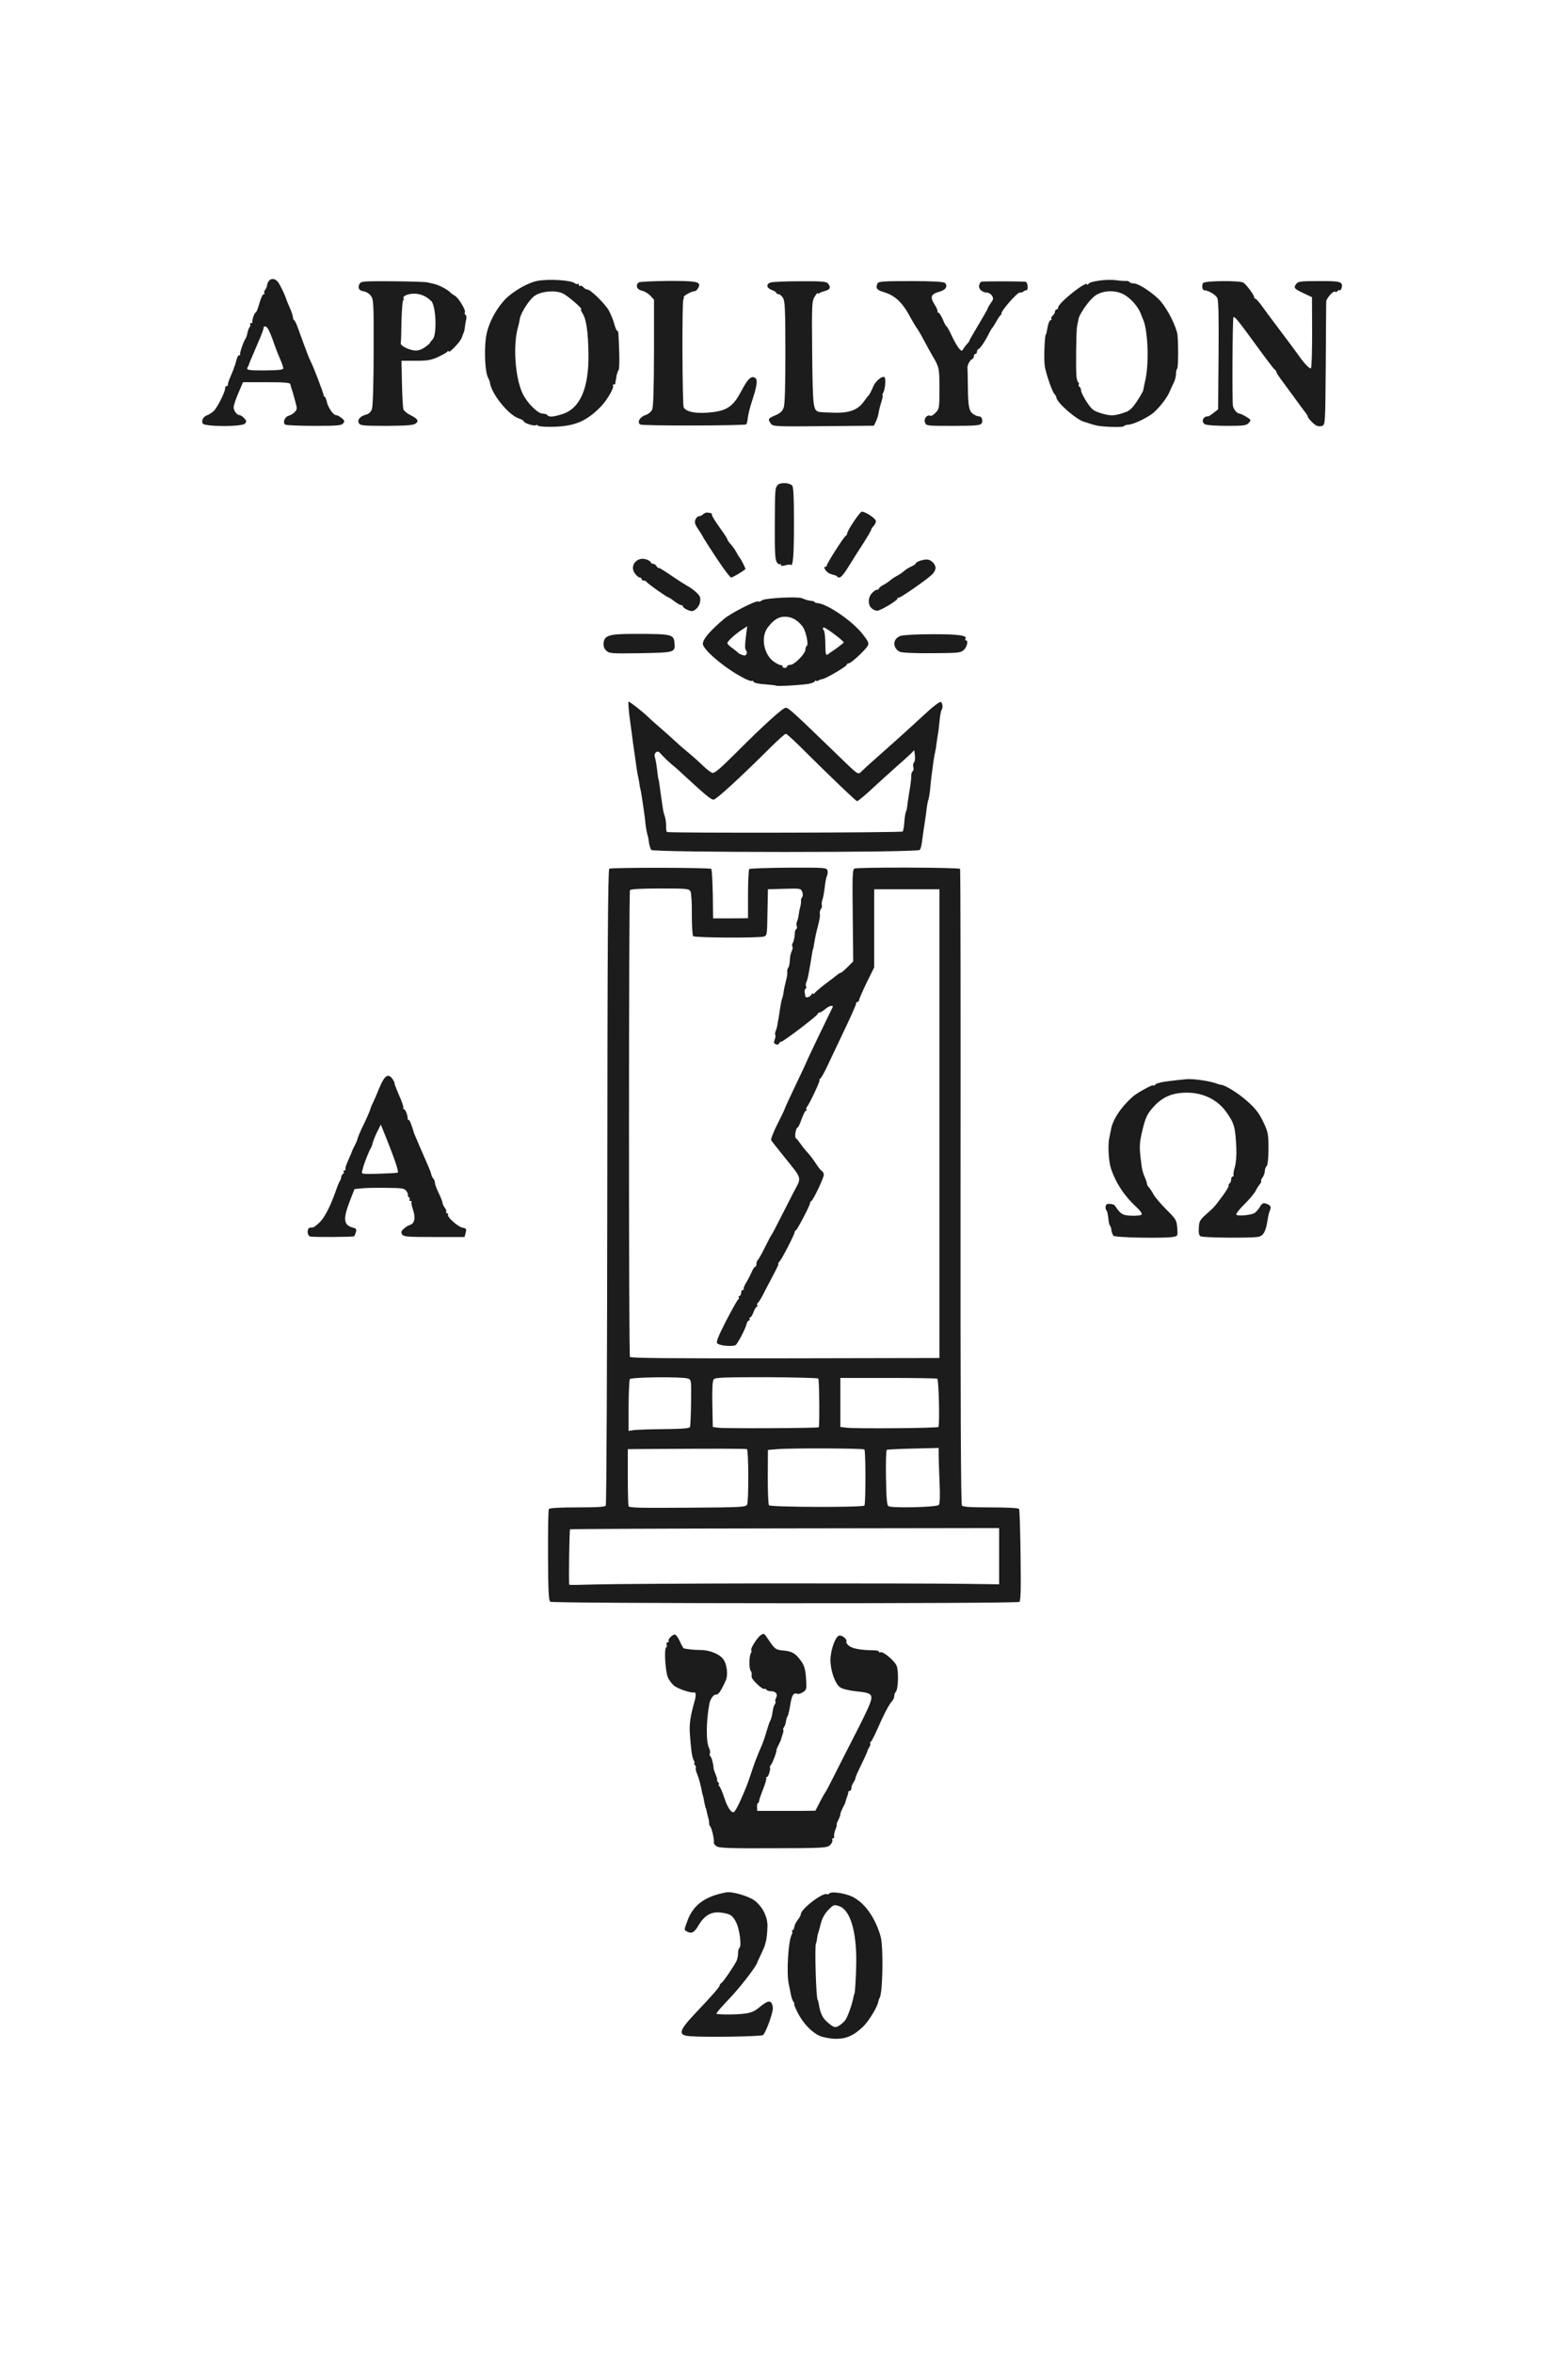 <?xml version="1.0" encoding="utf-8"?>
<!DOCTYPE svg PUBLIC "-//W3C//DTD SVG 1.0//EN" "http://www.w3.org/TR/2001/REC-SVG-20010904/DTD/svg10.dtd">
<svg version="1.0" xmlns="http://www.w3.org/2000/svg" width="1024px" height="1536px" viewBox="0 0 1024 1536" preserveAspectRatio="xMidYMid meet">
 <g fill="#1b1c1b">
  <path d="M535.3 1329 c-5.3 -2.4 -10.9 -8.3 -14.4 -15.2 -1.6 -3.2 -2.6 -5.8 -2.3 -5.8 0.4 0 0.2 -0.6 -0.4 -1.2 -0.5 -0.7 -1.3 -2.6 -1.6 -4.3 -0.3 -1.6 -1 -5.2 -1.6 -8 -1.4 -7 -0.2 -27.5 2 -31.5 0.5 -0.9 0.6 -2 0.3 -2.4 -0.3 -0.3 -0.2 -0.6 0.3 -0.6 0.5 0 1 -0.9 1.1 -2 0.1 -1.1 1.1 -3.2 2.2 -4.6 1.2 -1.5 2.1 -3.2 2.1 -3.9 0 -3.3 14.6 -14.5 17.1 -13 0.4 0.3 1 0.1 1.4 -0.4 0.9 -1.6 9.8 -0.4 14.8 1.9 8.3 3.9 15.2 13.6 18.8 26.1 1.9 6.7 1.4 36.6 -0.6 40 -0.4 0.5 -0.8 1.8 -1 2.9 -0.7 3.5 -6.4 12.8 -10.1 16.2 -6 5.7 -11.1 7.9 -18.1 7.7 -3.4 -0.1 -7.9 -1 -10 -1.9z m16.6 -10.1 c1.6 -2.1 4.6 -10.3 5.6 -15.8 0.2 -0.9 0.4 -1.6 0.5 -1.6 0.4 0 1.1 -12.5 1.2 -20.5 0.2 -20.4 -4 -34.3 -11.2 -36.7 -3.4 -1.1 -3.6 -1 -7.1 2.5 -2.3 2.4 -4 5.5 -4.8 8.7 -0.7 2.8 -1.5 5.7 -1.8 6.5 -0.3 0.8 -0.6 2.4 -0.7 3.5 -0.1 1.1 -0.4 2.5 -0.7 3 -1 1.6 0.1 37 1.1 37 0.2 0 0.4 0.9 0.6 2 1.1 7.1 2.6 10 6.5 13.2 3.6 2.9 4.2 3 6.4 1.9 1.4 -0.7 3.3 -2.4 4.4 -3.7z"/>
  <path d="M450.7 1329.2 c-8.3 -0.6 -7.5 -3.5 3.8 -15.4 11 -11.6 15.5 -16.8 15.5 -17.8 0 -0.5 0.6 -1.3 1.3 -1.7 1.2 -0.8 7.2 -9.6 9.6 -14 0.6 -1.2 1.1 -3.5 1.1 -5.2 0 -1.6 0.4 -3.2 0.9 -3.6 1.5 -0.9 0.2 -11.7 -2 -16.3 -2.4 -4.9 -3.9 -5.9 -10.2 -6.7 -6 -0.8 -10.6 1.8 -14.3 8 -2.8 4.9 -4.7 6 -7.5 4.5 -2.3 -1.3 -2.3 -0.7 0.2 -7.6 3.8 -10 11.5 -15.6 25.2 -18.1 3.8 -0.7 14.5 2.4 18.4 5.3 5.2 3.9 8.6 10.6 8.5 16.7 -0.1 4.6 -0.6 9.1 -1.2 10.7 -0.1 0.3 -0.3 1 -0.4 1.5 -0.1 0.6 -1.2 3.3 -2.5 6 -1.3 2.8 -2.5 5.2 -2.5 5.5 -0.7 2.7 -11.6 16.8 -18.6 24 -4.8 5 -8.4 9.2 -8.1 9.5 1.2 0.7 13.4 0.7 18.8 -0.1 3.8 -0.5 6.3 -1.6 9 -3.9 6.1 -5.1 8.2 -5.2 9 -0.2 0.5 2.9 -4.7 17.1 -6.5 18.2 -1.6 0.9 -37.4 1.5 -47.5 0.7z"/>
  <path d="M467.9 1205.2 c-1.1 -0.7 -1.9 -1.9 -1.7 -2.5 0.3 -1.9 -1.3 -9.1 -2.3 -10.3 -0.5 -0.7 -0.9 -1.6 -0.8 -2 0.1 -0.5 -0.1 -2.1 -0.5 -3.5 -0.4 -1.4 -0.9 -3.4 -1.1 -4.5 -0.2 -1 -0.4 -1.9 -0.5 -1.9 -0.2 0 -1 -3.4 -1.4 -6 -0.2 -1.1 -0.5 -2.2 -0.6 -2.5 -0.1 -0.3 -0.3 -0.9 -0.4 -1.5 -1 -5.1 -2.1 -9.6 -3.3 -12.4 -0.8 -1.8 -1.2 -3.6 -0.9 -3.9 0.3 -0.3 0.1 -1.1 -0.5 -1.9 -0.6 -0.7 -0.8 -1.3 -0.5 -1.3 0.4 0 0.2 -0.9 -0.4 -2 -1.1 -2.1 -1.7 -6.3 -2.5 -17.5 -0.4 -6.3 0.3 -11 3.1 -21 1.1 -3.9 0.9 -6 -0.4 -5.7 -2.1 0.4 -9.4 -2 -12.6 -4.1 -1.5 -1.1 -3.5 -3.6 -4.4 -5.6 -1.7 -3.9 -2.6 -18.8 -1.2 -19.6 0.5 -0.3 0.7 -1.2 0.3 -2 -0.3 -0.8 0.1 -1.5 0.8 -1.5 0.7 0 0.9 -0.3 0.6 -0.7 -0.9 -0.9 2.3 -4.3 4 -4.3 0.7 0 2.2 2 3.3 4.5 1.1 2.5 2.3 4.6 2.7 4.6 4.7 0.8 6.5 0.9 10.8 1 6.1 0 12.8 2.8 15.1 6.4 2.2 3.3 2.9 10.1 1.4 13.4 -3.1 6.9 -4.9 9.6 -6.4 9.3 -1.4 -0.3 -3.7 2.7 -4.3 5.8 -2.2 11.4 -2.3 25.3 -0.2 29.2 0.6 1.1 0.8 2.6 0.5 3.3 -0.3 0.8 -0.1 1.7 0.3 2 0.8 0.4 2.1 5.5 2.1 7.8 0 0.4 0.6 2.3 1.4 4.2 0.8 1.9 1.2 3.5 0.9 3.5 -0.3 0 0 0.7 0.7 1.5 0.7 0.8 0.9 1.5 0.4 1.5 -0.5 0 -0.4 0.4 0.2 0.8 0.6 0.4 2.1 3.7 3.3 7.5 2.2 6.5 4.2 9.7 6.2 9.7 0.5 0 2.2 -2.8 3.8 -6.2 4.2 -9.4 5.1 -11.6 7.7 -19.5 1.3 -4 2.9 -8.5 3.6 -10 0.6 -1.5 1.2 -3 1.3 -3.3 0.1 -0.3 0.9 -2.1 1.7 -4 0.9 -1.9 2.4 -6.2 3.3 -9.5 1 -3.3 2 -6.4 2.4 -7 0.3 -0.5 0.6 -1.3 0.7 -1.7 0.1 -0.5 0.2 -0.9 0.3 -1 0.1 -0.2 0.4 -1.8 0.7 -3.7 0.2 -1.9 0.9 -3.9 1.4 -4.6 0.5 -0.7 0.7 -1.4 0.4 -1.8 -0.3 -0.3 -0.1 -1.4 0.5 -2.5 1.2 -2.3 -0.3 -4.2 -3.5 -4.2 -1.3 0 -2.6 -0.5 -2.9 -1 -0.4 -0.6 -1 -0.8 -1.5 -0.5 -1 0.6 -8 -6 -8.1 -7.7 -0.1 -0.7 -0.1 -1.7 0 -2.2 0.1 -0.4 -0.2 -1.3 -0.7 -2 -1.1 -1.3 -1 -9.6 0.1 -11.3 0.5 -0.7 0.6 -1.6 0.3 -2.1 -0.6 -1.1 3.8 -8.1 6.2 -9.8 2 -1.4 2.3 -1.2 4.6 2.3 4.5 6.8 5.2 7.3 9.9 7.7 5.7 0.5 7.9 1.7 11.2 6 2.9 3.9 3.5 5.8 4 13.9 0.3 5.2 0.1 5.9 -2.1 7.3 -1.3 0.9 -3 1.4 -3.7 1.1 -2.5 -0.9 -3.6 0.8 -4.6 7.1 -0.5 3.4 -1.3 6.8 -1.8 7.5 -0.4 0.6 -0.9 2.3 -1.1 3.7 -0.2 1.3 -0.7 3 -1.3 3.6 -0.5 0.6 -0.6 1.3 -0.4 1.6 0.3 0.3 0.1 1.6 -0.4 2.9 -0.5 1.3 -0.9 2.7 -1 3.2 0 0.4 -0.8 2.1 -1.6 3.7 -0.8 1.6 -1.5 3.1 -1.4 3.2 0.4 0.6 -2.4 8.4 -3.5 9.7 -0.6 0.8 -1 1.6 -0.8 1.8 0.7 0.7 -1 6.3 -1.9 6.3 -0.6 0 -0.8 0.4 -0.5 0.8 0.3 0.5 -0.7 3.7 -2.1 7.3 -1.4 3.5 -2.6 7 -2.6 7.7 0 0.6 -0.3 1.2 -0.7 1.2 -0.4 0 -0.7 1.2 -0.6 2.6 l0.1 2.5 9.5 0 c5.2 0 13.8 0 19 0 l9.5 -0.1 3 -5.8 c1.6 -3.1 3.2 -5.9 3.5 -6.2 0.3 -0.3 2.9 -5.2 5.8 -11 2.9 -5.8 8.6 -17 12.7 -25 4.2 -8 8.6 -17.1 9.9 -20.2 3.2 -7.7 2.4 -8.7 -8 -9.7 -4.7 -0.5 -9.1 -1.5 -10.7 -2.6 -3.6 -2.3 -6.9 -12.7 -6.3 -19.6 0.6 -6.6 3.4 -13.6 5.6 -14.2 2 -0.5 5.6 2.6 4.7 4 -0.3 0.5 0.6 1.8 1.9 2.8 2.4 1.8 7.9 2.7 16.2 2.8 1.7 0 3.2 0.4 3.2 0.9 0 0.5 0.4 0.7 0.9 0.4 1.5 -1 9.2 5.4 10.6 8.7 1.5 3.5 1.1 15.5 -0.5 17.1 -0.6 0.6 -1 1.8 -1 2.7 0 1 -0.6 2.4 -1.2 3.1 -2.1 2.1 -5.6 8.8 -10.4 19.8 -1.6 3.6 -3.3 6.8 -3.9 7.2 -0.5 0.4 -0.6 0.8 -0.2 0.8 0.4 0 0.2 1 -0.5 2.3 -0.7 1.2 -1.3 2.4 -1.3 2.7 0 0.5 -2.9 6.7 -6.4 13.9 -0.9 1.9 -1.5 3.7 -1.5 4 0.1 0.3 -0.5 1.5 -1.2 2.6 -0.8 1.1 -1.4 2.7 -1.4 3.7 0 1 -0.4 1.8 -1 1.8 -0.5 0 -1 0.4 -1 0.9 0 0.5 -0.4 2 -0.9 3.3 -0.5 1.3 -0.9 2.6 -1 3.1 0 0.4 -0.8 2.2 -1.8 4 -0.9 1.7 -1.6 3.6 -1.5 4 0.1 0.4 -0.5 2.1 -1.3 3.7 -0.9 1.7 -1.3 3 -1.1 3 0.3 0 -0.1 1.5 -0.8 3.3 -0.7 1.7 -1.1 3.8 -0.9 4.5 0.3 0.6 0 1.2 -0.6 1.2 -0.6 0 -0.8 0.6 -0.5 1.3 0.2 0.7 -0.5 2.2 -1.6 3.2 -2 1.8 -4.3 1.9 -37.1 2 -28.4 0.1 -35.3 -0.1 -37 -1.3z"/>
  <path d="M359.4 1045.6 c-1.1 -0.9 -1.4 -6.4 -1.5 -30.2 -0.1 -16.1 0.2 -29.7 0.5 -30.3 0.5 -0.7 6.6 -1.1 18.6 -1.1 13.1 0 18.1 -0.3 18.6 -1.2 0.5 -0.7 0.9 -94.4 1 -208.1 0.1 -153.1 0.4 -207.1 1.3 -207.6 1.4 -0.9 65.7 -0.8 66.6 0.1 0.4 0.4 0.8 7.8 1 16.5 l0.2 15.8 11.4 0 11.4 -0.1 0 -15.6 c0 -8.6 0.4 -16 0.8 -16.5 0.5 -0.4 12 -0.8 25.7 -0.9 24.1 -0.1 24.9 0 25.4 1.9 0.3 1.1 0.1 2.7 -0.4 3.6 -0.4 0.9 -1.1 4.2 -1.4 7.4 -0.4 3.2 -1 6.8 -1.5 8 -0.4 1.2 -0.6 2.8 -0.4 3.5 0.3 0.7 0 1.8 -0.5 2.5 -0.6 0.7 -1 2.1 -0.8 3.2 0.3 1.7 -0.2 4.1 -2 11 -0.7 2.7 -1.4 6.5 -1.9 9.5 -0.2 1.4 -0.4 2.5 -0.5 2.5 -0.2 0 -0.3 0.6 -1.9 10.5 -1.4 7.9 -1.6 9 -2.5 11.2 -0.4 0.9 -0.5 2.1 -0.2 2.7 0.4 0.5 0.2 1.2 -0.3 1.5 -0.5 0.4 -0.8 1.4 -0.6 2.4 0.2 0.9 0.4 2 0.4 2.5 0.2 1.4 3 0.7 4 -1 0.6 -1 1.1 -1.3 1.1 -0.8 0 0.7 0.3 0.6 0.8 0 0.8 -1.1 5.3 -4.9 9.6 -8 1.5 -1.1 3.7 -2.8 4.8 -3.7 1.2 -1 2.4 -1.8 2.9 -1.8 0.4 0 2.4 -1.7 4.4 -3.7 l3.7 -3.7 -0.3 -29.9 c-0.3 -25.8 -0.2 -30 1.1 -30.7 1.8 -1 68.3 -0.8 69 0.2 0.3 0.3 0.4 93.7 0.3 207.5 -0.1 141.2 0.2 207.2 0.9 208.1 0.8 0.9 5.8 1.2 18.9 1.2 11.1 0 18 0.4 18.4 1 0.4 0.6 0.8 14.3 1 30.5 0.3 22 0.1 29.6 -0.8 30.2 -2 1.2 -304.6 1.1 -306.3 -0.1z m146.6 -12 c55.3 0 110.9 0.1 123.5 0.3 l23 0.3 0 -18.3 0 -18.4 -139.9 0.2 c-76.9 0.1 -140 0.4 -140.3 0.6 -0.5 0.6 -1 35.6 -0.5 36.2 0.2 0.2 7.9 0.1 17 -0.2 9.2 -0.3 61.9 -0.6 117.2 -0.7z m-18.1 -51.4 c1.1 -2 1 -35.4 -0.1 -36.2 -0.5 -0.4 -19.9 -0.4 -69.5 -0.1 l-8.3 0.1 0 17.9 c0 9.9 0.2 18.5 0.5 19.3 0.4 1.1 7.6 1.2 38.5 1 35.3 -0.2 38 -0.4 38.9 -2z m76.6 0.6 c0.9 -0.8 0.9 -35.7 0 -36.6 -0.8 -0.8 -48.3 -1 -57 -0.2 l-6 0.5 -0.1 17.5 c0 9.6 0.3 18 0.8 18.6 0.9 1.3 61.1 1.5 62.3 0.2z m48.6 -0.4 c0.7 -0.9 0.9 -5.6 0.5 -14.6 -0.3 -7.3 -0.6 -15.4 -0.6 -17.9 l0 -4.7 -16.5 0.4 c-9.1 0.2 -16.9 0.6 -17.4 0.8 -0.4 0.3 -0.7 8.5 -0.5 18.2 0.2 13.2 0.6 17.9 1.6 18.6 2.2 1.4 31.6 0.7 32.9 -0.8z m-179.8 -49.5 c12.5 -0.1 17 -0.5 17.3 -1.4 0.3 -0.7 0.6 -7.9 0.7 -16 0.2 -14.4 0.2 -14.8 -2 -15.6 -3.6 -1.3 -37.1 -1 -38 0.4 -0.4 0.7 -0.7 8.5 -0.8 17.5 l0 16.3 3 -0.5 c1.7 -0.3 10.6 -0.6 19.8 -0.7z m101.4 -1.2 c0.6 -0.7 0.4 -30.7 -0.3 -31.8 -0.2 -0.4 -15.5 -0.8 -33.8 -0.9 -27.5 0 -33.5 0.2 -34.5 1.4 -0.8 0.9 -1.1 6 -0.9 16.2 l0.3 14.9 3.5 0.5 c4.4 0.6 65 0.3 65.7 -0.3z m78.1 -0.2 c1 -0.9 0.3 -30.8 -0.7 -31.5 -0.5 -0.3 -15 -0.5 -32.1 -0.5 l-31.2 0 0 16 0 16 4.3 0.5 c6.4 0.7 58.9 0.3 59.7 -0.5z m0.7 -198 l0 -153 -21.3 0 -21.3 0 0 25.5 0 25.5 -5 10.1 c-2.7 5.6 -4.9 10.7 -4.9 11.3 0 0.6 -0.4 1.1 -1 1.1 -0.5 0 -1 0.6 -1 1.4 0 0.7 -3.9 9.4 -8.6 19.2 -4.7 9.9 -9.7 20.4 -11.1 23.4 -1.5 3 -3.1 5.8 -3.7 6.2 -0.6 0.4 -0.8 0.8 -0.4 0.8 0.8 0 -6.4 15.3 -8.1 17.4 -0.6 0.7 -0.8 1.6 -0.4 1.9 0.3 0.4 0.2 0.7 -0.3 0.7 -0.6 0 -1.8 2.5 -2.9 5.5 -1 3 -2.2 5.5 -2.6 5.5 -1.1 0 -2.2 6.2 -1.2 6.9 0.5 0.3 1.9 2.1 3.2 3.9 1.3 1.9 3.5 4.6 4.9 6 1.3 1.5 3.6 4.5 5 6.7 1.4 2.2 3.1 4.4 3.8 4.8 0.8 0.4 1.4 1.6 1.4 2.5 0 2.1 -6.8 16.4 -8.2 17.3 -0.5 0.3 -0.9 0.9 -0.8 1.3 0.2 1 -8.1 17 -9.2 17.7 -0.6 0.3 -0.9 0.9 -0.9 1.3 0.2 1 -8 17 -9.7 18.9 -0.8 0.9 -1.3 1.7 -0.9 1.7 0.3 0 -0.6 2.1 -2 4.8 -1.4 2.6 -4.3 8.2 -6.5 12.4 -2.1 4.3 -4.3 8 -4.9 8.3 -0.5 0.4 -0.7 1.1 -0.4 1.6 0.4 0.5 0.2 0.9 -0.2 0.9 -0.5 0 -1.5 1.6 -2.2 3.5 -0.7 1.9 -1.7 3.5 -2.2 3.5 -0.6 0 -0.7 0.5 -0.4 1 0.3 0.6 0.2 1 -0.4 1 -0.6 0 -1.4 1.2 -1.7 2.8 -0.7 2.7 -4.7 10.5 -6.7 13 -1.1 1.4 -10.2 0.9 -12.2 -0.8 -1 -0.8 0.2 -4 5.7 -14.8 3.9 -7.5 7.5 -13.9 7.9 -14 0.5 -0.2 0.7 -0.8 0.3 -1.3 -0.3 -0.5 0 -0.9 0.5 -0.9 0.6 0 1.1 -0.9 1.1 -2 0 -1.1 0.5 -2 1.2 -2 0.6 0 0.9 -0.3 0.5 -0.6 -0.3 -0.3 0.4 -2.3 1.7 -4.3 1.2 -2 2.8 -5.1 3.5 -6.8 0.8 -1.8 1.7 -3.3 2.2 -3.3 0.5 0 0.9 -0.9 0.9 -1.9 0 -1.1 0.4 -2.2 0.8 -2.5 0.5 -0.3 2.6 -4 4.7 -8.3 2.1 -4.3 4.1 -8 4.4 -8.3 0.3 -0.3 2.7 -4.8 5.3 -10 2.7 -5.2 6.8 -13.3 9.2 -18 5.2 -9.9 5.8 -7.8 -6.4 -23 -4.2 -5.2 -8 -10 -8.4 -10.7 -0.3 -0.7 1.5 -5.4 4.1 -10.5 2.6 -5.1 4.8 -9.7 4.9 -10.3 0.1 -0.5 3.4 -7.6 7.3 -15.8 3.9 -8.1 7.1 -15 7.1 -15.2 0 -0.4 15.5 -32.6 16.6 -34.7 1.2 -1.9 -1.8 -1.5 -4.4 0.7 -1.6 1.4 -3.5 2.5 -4.1 2.5 -0.6 0 -1.1 0.4 -1.1 0.9 0 1 -22.4 18.1 -23.8 18.1 -0.6 0 -1.2 0.5 -1.4 1.2 -0.2 0.6 -1.2 0.9 -2.1 0.5 -1.3 -0.5 -1.5 -1.1 -0.8 -3.1 0.6 -1.3 0.7 -2.6 0.4 -3 -0.3 -0.3 -0.2 -1.3 0.2 -2.3 0.4 -1 1 -2.9 1.2 -4.3 0.2 -1.4 0.5 -3.2 0.7 -4 0.1 -0.8 0.6 -3.7 1 -6.5 0.4 -2.7 1 -5.7 1.3 -6.5 0.4 -0.8 0.7 -2.4 0.9 -3.5 0.1 -1.1 0.5 -3.1 0.8 -4.5 0.3 -1.4 0.9 -3.8 1.3 -5.5 0.4 -1.6 0.6 -3.6 0.4 -4.3 -0.1 -0.8 0.2 -1.9 0.7 -2.5 0.5 -0.7 1 -2.9 1 -5 0.1 -2 0.6 -4.6 1.2 -5.7 0.6 -1.1 0.8 -2.5 0.5 -3 -0.3 -0.6 -0.3 -1.6 0.1 -2.2 0.8 -1.3 1.4 -4.1 1.5 -7 0 -1 0.4 -2 0.9 -2.3 0.5 -0.3 0.7 -1.2 0.3 -2 -0.3 -0.8 -0.2 -2.3 0.3 -3.2 0.4 -1 0.9 -2.9 1 -4.3 0.2 -1.4 0.6 -3.6 1 -5 0.4 -1.4 0.6 -3.1 0.5 -3.8 -0.1 -0.8 0.2 -1.9 0.7 -2.5 0.6 -0.7 0.6 -2.1 0.1 -3.5 -0.8 -2.2 -1.2 -2.3 -11.6 -2 l-10.8 0.3 -0.3 15.1 c-0.2 14.8 -0.3 15.2 -2.5 15.8 -4.1 1 -44.9 0.8 -46 -0.3 -0.5 -0.5 -0.9 -6.5 -0.9 -14.1 0.1 -7.3 -0.3 -14.1 -0.9 -15.1 -0.9 -1.8 -2.4 -1.9 -19.9 -1.9 -12.5 0 -19.1 0.4 -19.6 1.1 -0.8 1.4 -0.9 303.3 0 304.7 0.5 0.8 28.3 1 101.4 0.9 l100.7 -0.2 0 -153z"/>
  <path d="M202.7 807.2 c-2.3 -0.5 -2.4 -5.5 -0.2 -5.8 0.6 0 1.5 -0.2 2.1 -0.2 0.5 -0.1 2.4 -1.6 4.1 -3.2 3.3 -3.3 6.7 -9.8 10.4 -20 1.2 -3.6 2.5 -6.7 2.8 -7 0.3 -0.3 0.8 -1.4 0.9 -2.5 0.2 -1.1 0.8 -2.2 1.3 -2.3 0.5 -0.2 0.7 -0.8 0.3 -1.3 -0.3 -0.5 0 -0.9 0.6 -0.9 0.6 0 0.9 -0.4 0.6 -0.8 -0.3 -0.5 0.6 -3.2 1.9 -6 1.3 -2.9 2.4 -5.5 2.4 -5.7 0.1 -0.3 0.8 -2 1.8 -3.8 0.9 -1.7 1.8 -3.9 1.9 -4.7 0.2 -0.8 1.4 -3.7 2.7 -6.5 3.4 -6.9 5.5 -11.8 5.7 -13 0.1 -0.5 0.8 -2.1 1.5 -3.5 0.7 -1.4 2.5 -5.5 4 -9.3 3.6 -8.8 6.1 -10.5 9 -6.1 0.8 1.3 1.4 2.4 1.1 2.4 -0.2 0 1.1 3.5 2.9 7.7 1.9 4.2 3.2 8 2.9 8.5 -0.3 0.4 -0.1 0.8 0.4 0.8 0.9 0 2.7 4.7 2.4 6.3 -0.1 0.4 0.2 0.7 0.6 0.7 0.7 0 1.9 2.9 3.7 9 0.1 0.3 0.8 1.9 1.5 3.5 0.7 1.7 1.4 3.2 1.5 3.5 0.1 0.3 0.7 1.9 1.5 3.5 4.9 11.1 6.2 14.2 6.6 15.9 0.2 1.1 0.8 2.4 1.4 3 0.5 0.5 1 1.7 1 2.6 0 0.9 1.1 4 2.5 6.8 1.4 2.9 2.5 5.8 2.5 6.4 0 0.7 0.7 2.2 1.5 3.2 0.8 1 1.2 2.3 0.9 2.7 -0.3 0.5 0 0.9 0.6 0.9 0.6 0 0.9 0.4 0.6 0.9 -0.9 1.4 6.3 7.8 9.4 8.5 2.6 0.5 2.8 0.8 2.1 3.3 l-0.7 2.8 -19.9 0 c-17.5 0 -19.9 -0.2 -20.9 -1.7 -0.8 -1.4 -0.6 -2.2 1 -3.6 1.1 -1.1 3 -2.3 4.2 -2.6 3 -1 3.7 -4.7 1.9 -10 -0.8 -2.4 -1.3 -4.7 -0.9 -5 0.3 -0.3 0 -0.6 -0.7 -0.6 -0.7 0 -1 -0.4 -0.6 -0.9 0.3 -0.5 0.1 -1.2 -0.5 -1.6 -0.6 -0.4 -0.8 -0.9 -0.6 -1.3 0.2 -0.4 -0.2 -1.6 -1 -2.7 -1.3 -1.8 -2.8 -2 -12.7 -2.1 -6.2 -0.1 -13.4 0 -16.2 0.3 l-5 0.5 -2.8 7.2 c-4.9 12.5 -4.4 16.4 1.9 18 2 0.5 2.4 1.1 1.8 2.9 -0.3 1.2 -0.9 2.4 -1.1 2.7 -0.5 0.5 -25.9 0.7 -28.6 0.2z m57 -41.7 c1 -0.3 -2.1 -9.5 -9.5 -27.7 l-1.5 -3.7 -2.6 5.2 c-1.4 2.9 -2.6 6.1 -2.8 7.1 -0.2 1.1 -0.7 2.4 -1.1 3 -0.8 1 -4.3 9.8 -4.9 12.1 -0.1 0.6 -0.5 1.9 -0.8 3 -0.6 1.9 -0.2 2 10.7 1.7 6.2 -0.2 11.8 -0.5 12.5 -0.7z"/>
  <path d="M727.2 806.7 c-0.6 -0.7 -1.2 -2.3 -1.4 -3.7 -0.1 -1.4 -0.6 -2.7 -1 -3 -0.3 -0.3 -0.8 -2.4 -1 -4.8 -0.3 -2.3 -0.7 -4.5 -1.1 -4.9 -1.2 -1.1 -0.8 -4.3 0.6 -4.4 2 -0.2 4.2 0.3 4.7 1 3.9 5.8 5.1 6.5 11 6.7 3.4 0.1 6.3 -0.2 6.6 -0.8 0.4 -0.6 -1.1 -2.7 -3.3 -4.7 -7.8 -7.1 -13.5 -15.6 -16.8 -25.4 -1.5 -4.5 -2.1 -15.3 -1.1 -19.7 0.3 -1.4 0.8 -3.8 1.1 -5.4 1 -6.5 6.4 -14.7 14.2 -21.7 2.5 -2.3 13.3 -8.2 13.3 -7.4 0 0.4 0.6 0.3 1.3 -0.3 0.6 -0.6 1.4 -1 1.7 -1.1 0.3 0 1.2 -0.2 2 -0.5 1.4 -0.4 8.2 -1.3 16.5 -2.1 4.2 -0.5 15.2 1.1 19.7 2.7 1.5 0.6 3.1 1 3.5 1 1.8 0 9.1 4.3 13.8 8.1 7.8 6.4 10.4 9.5 13.7 16.5 2.9 6.1 3.2 7.5 3.2 16.9 0 6.6 -0.5 10.8 -1.2 11.5 -0.7 0.7 -1.2 2.1 -1.2 3.3 0 1.1 -0.7 3.1 -1.6 4.3 -0.8 1.2 -1.2 2.2 -0.8 2.2 0.4 0 0.1 0.8 -0.7 1.8 -0.8 0.9 -2.1 3 -2.9 4.6 -0.8 1.6 -4.1 5.5 -7.3 8.7 -3.3 3.2 -5.6 6.2 -5.3 6.8 0.7 1.1 9.1 0.4 11.8 -1 0.9 -0.5 2.5 -2.3 3.5 -3.9 1.3 -2.3 2.2 -2.9 3.8 -2.4 3 0.9 3.9 2.1 3 4.1 -0.8 1.9 -1.1 3.1 -1.8 7.3 -1.1 7 -2.7 9.8 -6 10.4 -5.2 0.9 -36.1 0.6 -37.7 -0.4 -1 -0.6 -1.3 -2.3 -1.1 -5.6 0.2 -4.2 0.8 -5.2 4.9 -8.8 5.5 -4.9 5.2 -4.7 10.7 -12 2.4 -3.3 4.2 -6.3 3.9 -6.7 -0.2 -0.4 0 -1 0.6 -1.4 0.5 -0.3 1 -1.5 1 -2.6 0 -1 0.5 -1.9 1.1 -1.9 0.5 0 0.8 -0.4 0.5 -0.8 -0.3 -0.5 0.1 -2.8 0.8 -5.3 0.8 -2.7 1.2 -7.6 1 -12.4 -0.7 -13.9 -1.2 -15.9 -6.5 -23.5 -5.4 -7.7 -14.4 -12.4 -24.5 -12.7 -10.7 -0.3 -17.8 2.8 -24.1 10.4 -3.3 3.9 -4.4 6.5 -6.2 14 -2.2 9.1 -2.2 11.1 -0.5 23.8 0.3 2.2 1.2 5.3 2 6.9 0.7 1.6 1.4 3.5 1.4 4.2 0 0.7 0.6 1.9 1.4 2.6 0.7 0.8 2.1 2.8 2.9 4.5 0.9 1.7 4.7 6.1 8.3 9.8 6.4 6.3 6.8 6.9 7.2 12 0.4 5.2 0.4 5.3 -2.4 5.9 -5.7 1.1 -38.2 0.5 -39.2 -0.7z"/>
  <path d="M425.3 554.8 c-0.8 -1.5 -1.4 -3.3 -1.7 -6.3 -0.1 -1.1 -0.5 -2.9 -0.9 -4 -0.3 -1.1 -0.9 -4.2 -1.2 -7 -0.2 -2.7 -0.7 -6.1 -0.9 -7.5 -0.2 -1.4 -0.7 -4.7 -1.1 -7.5 -0.4 -2.7 -0.9 -5.9 -1.2 -7 -0.3 -1.1 -0.7 -3.1 -0.8 -4.5 -0.2 -1.4 -0.7 -3.6 -1 -5 -0.3 -1.4 -0.8 -4.5 -1.1 -7 -0.6 -4.3 -0.9 -6.4 -2 -14 -0.2 -1.9 -0.7 -5.1 -0.9 -7 -0.3 -1.9 -0.7 -4.8 -0.9 -6.5 -0.9 -6 -1.5 -13.5 -1.1 -13.5 0.8 0 9.9 7.1 12.6 9.9 1.5 1.4 5.3 4.9 8.5 7.6 3.2 2.8 7.3 6.4 9.2 8.2 1.8 1.7 5.4 4.9 8 7 2.6 2.1 6.9 5.9 9.6 8.5 2.6 2.6 5.7 5 6.7 5.3 1.4 0.5 5 -2.5 15.2 -12.7 18.6 -18.6 30.9 -29.8 32.9 -29.8 1.7 0 5.4 3.4 29.8 27 18.9 18.3 17 16.9 19.9 14.3 1 -1 3 -2.7 4.2 -3.9 11.9 -10.5 25.5 -22.7 34.9 -31.4 7.4 -6.9 11.4 -10 12.4 -9.7 1.2 0.4 1.5 3.7 0.5 5.2 -0.4 0.6 -1 3.7 -1.3 7 -0.3 3.3 -0.8 7.6 -1.2 9.5 -0.3 1.9 -0.7 4.6 -0.9 6 -0.1 1.4 -0.5 3.6 -0.8 5 -0.4 1.4 -0.9 4.8 -1.3 7.5 -0.3 2.8 -0.8 6.1 -1 7.5 -0.2 1.4 -0.6 5.2 -0.9 8.5 -0.3 3.3 -0.9 6.7 -1.2 7.5 -0.4 0.8 -1 4.4 -1.4 8 -0.5 3.6 -1 7.6 -1.3 9 -0.2 1.4 -0.7 4.5 -1 7 -0.9 6.7 -1.1 7.4 -1.9 8.8 -1.2 1.8 -174.2 1.8 -175.4 0z m164.2 -12 c0.4 -0.3 0.9 -3.2 1.1 -6.3 0.2 -3.1 0.7 -6.1 1.1 -6.8 0.3 -0.6 0.7 -2.2 0.8 -3.6 0.1 -1.4 0.8 -5.7 1.4 -9.6 0.7 -3.8 1.2 -8.2 1.2 -9.7 -0.1 -1.5 0.4 -3 0.9 -3.3 0.6 -0.4 0.8 -1.6 0.5 -2.6 -0.4 -1.1 -0.2 -2.6 0.4 -3.2 0.8 -1.1 0.9 -3.4 0.2 -7.7 -0.1 -0.3 -0.5 0 -0.9 0.6 -0.4 0.5 -4.7 4.6 -9.7 8.9 -4.9 4.4 -11.5 10.3 -14.5 13.1 -6.5 6.1 -11.6 10.4 -12.3 10.4 -0.7 0 -18.6 -17.2 -33.7 -32.2 -6.4 -6.5 -12.2 -11.8 -12.8 -11.8 -0.6 0 -5.3 4.2 -10.5 9.4 -19.5 19.4 -35 33.6 -36.7 33.6 -1.7 0 -5.3 -3 -19.5 -16.1 -2.7 -2.6 -6.6 -6 -8.5 -7.5 -1.9 -1.6 -4.5 -4.2 -5.9 -5.7 -1.8 -2.2 -2.6 -2.5 -3.7 -1.6 -0.9 0.8 -1.2 2 -0.7 3.3 0.6 2 1.1 5 1.8 11.1 0.2 1.7 0.4 3 0.5 3 0.1 0 0.3 1.1 0.5 2.5 0.2 1.4 0.6 4.3 0.9 6.5 0.3 2.2 0.9 6 1.2 8.3 0.3 2.4 0.9 5.5 1.5 6.9 0.5 1.3 0.9 4.1 0.9 6.2 0 2.1 0.2 4 0.5 4.2 0.7 0.8 153.3 0.5 154 -0.3z"/>
  <path d="M507 447.6 c-0.3 -0.2 -3.6 -0.6 -7.5 -0.9 -3.9 -0.2 -7.1 -0.9 -7.3 -1.6 -0.2 -0.6 -0.8 -0.9 -1.3 -0.6 -0.5 0.3 -3.4 -0.8 -6.6 -2.6 -11.8 -6.4 -25.3 -18 -25.3 -21.6 0 -3 4.2 -8 13.6 -16.1 4.3 -3.8 21.2 -12.4 22.6 -11.6 0.5 0.3 1.6 0 2.4 -0.7 1.8 -1.5 23.3 -2.6 26.1 -1.4 2.5 1.1 4.5 1.6 6.6 1.8 0.9 0.1 1.7 0.4 1.7 0.7 0 0.3 0.8 0.6 1.9 0.7 6.4 0.5 22.8 11.7 29.5 20.3 3.7 4.7 4.2 5.9 3.3 7.5 -1.5 2.8 -10.9 11.5 -12.4 11.5 -0.7 0 -1.3 0.4 -1.3 0.9 0 1.1 -13.5 9 -15.9 9.4 -0.9 0.1 -2.2 0.6 -2.8 1 -0.7 0.5 -1.3 0.5 -1.3 0 0 -0.4 -0.4 -0.3 -0.8 0.4 -0.4 0.7 -2.6 1.5 -4.7 1.8 -6.5 0.9 -20 1.6 -20.5 1.1z m7 -12.6 c0 -0.5 1 -1 2.2 -1 2.6 0 9.8 -7.3 9.8 -10 0 -1 0.4 -2.1 0.9 -2.4 1.3 -0.8 -0.6 -9.7 -2.7 -12.5 -3 -4 -6.5 -6.2 -10.7 -6.5 -4.6 -0.3 -8.1 1.7 -12.1 7 -5 6.5 -2.4 18.6 4.8 22.9 1.8 1.1 3.6 1.9 4.1 1.7 0.4 -0.1 0.7 0.3 0.7 0.8 0 0.6 0.7 1 1.5 1 0.8 0 1.5 -0.4 1.5 -1z m-26.5 -8 c0.4 -0.6 0.3 -1.6 -0.2 -2.3 -1 -1.2 -0.9 -3.5 0.1 -11.5 l0.6 -4.4 -2.9 1.9 c-4.5 2.8 -10.1 7.9 -10.1 9.1 0 0.6 1.5 2.1 3.3 3.3 1.7 1.3 3.4 2.6 3.7 3 0.5 0.6 2.9 1.7 4.2 1.8 0.4 0.1 1 -0.4 1.3 -0.9z m58.8 -3.8 c2.6 -1.9 4.7 -3.6 4.7 -3.8 0 -1.1 -12.3 -10.3 -13.2 -9.8 -0.6 0.4 -0.6 1 0.1 1.7 0.6 0.6 1.1 4.6 1.1 9 0 6 0.3 7.6 1.3 7.1 0.6 -0.5 3.3 -2.3 6 -4.2z"/>
  <path d="M396 424.8 c-1.5 -1.4 -2 -2.9 -1.8 -5.1 0.5 -4.9 3.6 -5.9 19.6 -5.9 25.2 0 26.2 0.2 26.7 6.1 0.5 6 0 6.1 -22.2 6.5 -19 0.3 -20.3 0.2 -22.3 -1.6z"/>
  <path d="M587.7 425.5 c-5 -2.5 -4.8 -8.6 0.4 -10.4 1.9 -0.6 10.7 -1.1 21.1 -1.1 17.2 0 22.7 0.8 21.3 3.1 -0.4 0.5 -0.2 0.9 0.3 0.9 1.8 0 0.7 4.5 -1.5 6.4 -2 1.8 -4 1.9 -21 2 -10.6 0.1 -19.5 -0.3 -20.6 -0.9z"/>
  <path d="M448.3 397.8 c-1.3 -0.6 -2.3 -1.5 -2.3 -2 0 -0.4 -0.5 -0.8 -1.2 -0.8 -0.6 0 -2.6 -1.1 -4.4 -2.5 -1.8 -1.4 -3.5 -2.5 -3.8 -2.5 -0.9 0 -14.1 -9.3 -14.4 -10.2 -0.2 -0.4 -1 -0.8 -1.8 -0.8 -0.8 0 -1.4 -0.4 -1.4 -1 0 -0.5 -0.6 -1 -1.2 -1 -0.7 0 -2.2 -1.2 -3.2 -2.7 -3.7 -5 1.4 -11.2 7.5 -9.1 1.6 0.5 2.9 1.4 2.9 1.9 0 0.5 0.7 0.9 1.5 0.9 0.7 0 1.9 0.8 2.4 1.8 0.6 0.9 1.1 1.3 1.1 0.9 0 -0.4 3.4 1.6 7.6 4.5 4.2 2.9 9.1 6 10.8 7 1.8 0.9 4.6 2.9 6.3 4.5 2.5 2.3 2.9 3.4 2.5 6.1 -0.4 3.1 -3.4 6.3 -5.7 6.1 -0.5 0 -2 -0.5 -3.2 -1.1z"/>
  <path d="M569.6 397.4 c-2.7 -2 -3 -6.6 -0.6 -9.7 1.2 -1.5 2.8 -2.7 3.6 -2.7 0.8 0 1.4 -0.4 1.4 -0.8 0 -0.5 1.2 -1.5 2.8 -2.3 1.5 -0.8 3.5 -2.1 4.5 -3 0.9 -0.9 3 -2.2 4.5 -3 1.5 -0.8 3.6 -2.2 4.6 -3.1 1.1 -1 3.2 -2.4 4.8 -3 1.5 -0.7 2.8 -1.6 2.8 -1.9 0 -1.2 5.5 -3 7.9 -2.6 2.6 0.4 5.1 3.2 5.1 5.6 -0.1 0.9 -0.8 2.5 -1.8 3.6 -2.1 2.6 -21.4 16.1 -22.4 15.7 -0.5 -0.1 -0.8 0.2 -0.8 0.7 0 1.2 -11.2 7.8 -13.1 7.8 -0.9 0 -2.4 -0.6 -3.3 -1.3z"/>
  <path d="M467.9 364.3 c-4.6 -7 -8.6 -13.2 -8.8 -13.8 -0.2 -0.5 -1.6 -2.8 -3.1 -5 -2.1 -3 -2.5 -4.5 -1.9 -6.2 0.5 -1.3 1.5 -2.3 2.3 -2.3 0.8 0 2.1 -0.6 2.8 -1.3 0.7 -0.7 1.9 -1.2 2.6 -1.1 0.6 0.1 1.7 0.2 2.2 0.3 0.6 0 1 0.7 1 1.4 0 0.7 2.3 4.3 5 8.1 2.8 3.8 5 7.2 5 7.7 0 0.4 1 1.9 2.3 3.3 1.2 1.3 2.9 3.7 3.7 5.3 0.8 1.5 1.7 3 2 3.3 0.9 0.9 4.1 7.3 3.8 7.5 -1.9 1.7 -8.4 5.5 -9.3 5.5 -0.7 0 -5 -5.7 -9.6 -12.7z"/>
  <path d="M546.6 376.3 c-0.4 -0.5 -1.1 -0.8 -1.4 -0.8 -0.4 -0.1 -1.7 -0.4 -3 -0.9 -2.4 -0.8 -5.1 -4.6 -3.2 -4.6 0.5 0 1 -0.5 1 -1 0 -1.2 10.9 -18.3 12.2 -19.1 0.5 -0.3 1 -1 1 -1.5 0 -1.9 8.4 -14.4 9.6 -14.4 2.5 0 9.2 4.5 9.2 6.2 0 0.9 -0.7 2.3 -1.5 3.2 -0.8 0.8 -1.5 1.8 -1.5 2.3 0 0.4 -2.3 4.4 -5.1 8.8 -2.9 4.4 -7 10.9 -9.2 14.5 -4.7 7.6 -6.3 9.1 -8.1 7.3z"/>
  <path d="M510 368.8 c0 -0.6 -0.3 -0.8 -0.7 -0.5 -0.3 0.4 -1.3 -0.2 -2 -1.3 -1.1 -1.6 -1.4 -6.6 -1.3 -23.8 0.1 -24.3 0.1 -24.4 1.9 -26.6 1.5 -1.8 7.5 -1.6 9.4 0.3 0.9 0.9 1.2 7.5 1.2 24.9 0 21.1 -0.6 28.4 -2.2 26.9 -0.2 -0.3 -1.8 -0.1 -3.4 0.3 -1.9 0.6 -2.9 0.5 -2.9 -0.2z"/>
  <path d="M351.4 277.9 c-0.3 -0.5 -1 -0.7 -1.5 -0.3 -1.2 0.7 -7.9 -1.5 -7.9 -2.6 0 -0.5 -1.5 -1.3 -3.3 -1.9 -6.8 -2.3 -18 -16.3 -18.8 -23.6 0 -0.5 -0.6 -1.9 -1.2 -3 -1.8 -3.4 -2.6 -16.4 -1.4 -25.7 1 -8.5 6.2 -18.7 12.8 -25.6 5.3 -5.3 14.9 -10.8 21.1 -11.9 7.8 -1.3 21.8 -0.4 24.2 1.6 0.7 0.6 1.6 0.8 1.9 0.4 0.4 -0.3 0.7 -0.1 0.7 0.6 0 0.7 0.4 1 0.9 0.7 0.5 -0.3 1.4 0.1 2.1 0.9 0.7 0.8 1.8 1.5 2.6 1.5 2 0 11.3 9 13.9 13.5 1.2 2.2 2.9 6.1 3.6 8.8 0.7 2.6 1.6 4.7 2 4.7 0.8 0 0.8 0.2 1.3 14.5 0.2 5.5 0 10.5 -0.4 11 -0.5 0.6 -1.1 2.4 -1.4 4 -0.2 1.7 -0.5 3.2 -0.6 3.5 -0.1 0.3 -0.2 0.8 -0.1 1.3 0 0.4 -0.4 0.7 -1.1 0.7 -0.6 0 -0.9 0.3 -0.5 0.6 1.1 1.1 -3.9 9.8 -8 13.9 -9.4 9.6 -17 12.7 -30.9 13.1 -5.2 0.1 -9.7 -0.2 -10 -0.7z m15.9 -7.6 c11.6 -3.7 17.3 -16.9 17 -39.3 -0.2 -14.3 -1.4 -22.7 -3.9 -26.5 -0.9 -1.4 -1.3 -2.5 -0.9 -2.5 1.7 0 -8.9 -9.2 -12.3 -10.6 -4.9 -2.1 -13.4 -1.3 -17.9 1.6 -3.4 2.2 -9.1 11 -9.8 15 -0.3 1.9 -0.8 4.3 -1.1 5.2 -3.5 11.6 -2.1 33.1 2.9 43.7 2.9 6.1 9.9 13.1 13.1 13.1 1.4 0 2.8 0.5 3.1 1 0.9 1.4 3.9 1.2 9.8 -0.7z"/>
  <path d="M503.4 276.5 c-2.1 -2.9 -1.8 -3.4 3 -5.4 3.2 -1.4 4.6 -2.7 5.4 -5.1 0.8 -2 1.1 -14.7 1.1 -36.2 0 -28.1 -0.3 -33.5 -1.6 -35.4 -0.8 -1.3 -2.2 -2.4 -2.9 -2.4 -0.8 0 -1.4 -0.4 -1.4 -0.8 0 -0.4 -1.3 -1.3 -3 -1.9 -3.5 -1.3 -3.9 -3.9 -0.7 -4.9 1.2 -0.4 9.9 -0.8 19.2 -0.8 14 -0.1 17.2 0.2 18.2 1.4 1.9 2.3 1.5 3.8 -0.9 4.6 -1.3 0.5 -2.5 0.8 -2.8 0.9 -0.3 0 -1.1 0.4 -1.7 0.8 -0.7 0.5 -1.3 0.5 -1.3 0 0 -0.4 -0.9 0.6 -2 2.4 -1.8 3 -1.9 4.9 -1.6 37.2 0.4 35.1 0.6 37 4.6 38 0.8 0.2 5.2 0.4 9.8 0.5 9.8 0.3 15.4 -1.8 19.2 -7.1 1.4 -1.9 3 -4 3.6 -4.6 0.5 -0.7 1.7 -3 2.6 -5.2 1.4 -3.7 6.1 -7.5 7.5 -6.2 1 1.1 0.3 8.3 -1.1 10.5 -0.4 0.6 -0.5 1.2 -0.2 1.2 0.2 0 0 1.5 -0.5 3.3 -1.3 4.1 -1.9 6.7 -2.3 9.2 -0.2 1.1 -0.9 3.2 -1.6 4.7 l-1.3 2.7 -33 0.3 c-31.8 0.3 -33 0.2 -34.3 -1.7z"/>
  <path d="M715.8 277.7 c-1.8 -0.4 -4 -1.1 -4.8 -1.4 -0.8 -0.3 -2.1 -0.7 -2.8 -0.9 -4.7 -1 -18.2 -12.6 -18.3 -15.9 0 -0.5 -0.7 -1.7 -1.4 -2.5 -1.5 -1.6 -5.5 -13.4 -6.2 -18 -0.7 -4.4 -0.1 -19.8 0.7 -20.7 0.3 -0.3 0.4 -0.6 1.3 -5.5 0.5 -2.1 1.2 -3.8 1.8 -3.8 0.6 0 0.8 -0.4 0.5 -0.9 -0.3 -0.5 0.1 -1.4 0.9 -2.1 0.8 -0.7 1.5 -1.9 1.5 -2.6 0 -0.8 0.5 -1.4 1 -1.4 0.6 0 1 -0.5 1 -1.2 0 -3 19 -18.1 19 -15.1 0 0.5 0.4 0.3 0.8 -0.4 1.1 -1.7 11.9 -3.2 17.9 -2.4 2.9 0.4 5.9 0.6 6.8 0.5 0.8 -0.1 1.7 0.2 2.1 0.7 0.3 0.5 1.5 0.9 2.8 0.9 2.8 0 10.5 4.8 16 10 4.5 4.3 10.1 14.3 12.3 22 0.9 2.9 0.9 23.1 0.1 23.6 -0.4 0.3 -0.8 1.8 -0.8 3.4 0 1.6 -0.6 4.1 -1.4 5.7 -0.8 1.5 -2.1 4.4 -2.9 6.3 -1.6 3.6 -5.4 8.7 -9.7 12.8 -3.4 3.3 -13.2 8.1 -16.9 8.4 -1.7 0.1 -3.1 0.6 -3.1 1 0 0.9 -13.8 0.6 -18.2 -0.5z m19.4 -8.7 c2.7 -1 4.6 -2.9 7.4 -7.2 2.1 -3.2 3.9 -6.4 4 -7 0.1 -0.7 0.8 -4.2 1.6 -7.8 2.2 -10.8 1.4 -30.9 -1.5 -38 -0.4 -0.8 -1.1 -2.6 -1.6 -4 -1.8 -4.9 -6.8 -10.5 -11.4 -12.9 -5.8 -3 -13.8 -2.5 -18.6 1 -3.7 2.7 -9.9 11.4 -10.7 14.9 -0.3 1.4 -0.7 3.6 -1 5 -0.6 2.7 -0.9 27.3 -0.4 32.8 0.2 1.8 0.7 3.5 1.2 3.8 0.4 0.3 0.6 0.9 0.3 1.4 -0.3 0.5 -0.1 1.1 0.5 1.5 0.5 0.3 1 1.4 1 2.4 0 1 1.7 4.4 3.7 7.5 3.5 5.2 4.3 5.8 9.8 7.5 6.1 1.8 8.6 1.6 15.7 -0.9z"/>
  <path d="M859.5 277.7 c-2.1 -1.2 -5.4 -4.8 -5.5 -5.9 0 -0.4 -0.7 -1.6 -1.5 -2.5 -0.8 -1 -4.2 -5.6 -7.6 -10.3 -3.4 -4.7 -7.4 -10.1 -8.8 -12 -1.4 -1.9 -2.6 -3.9 -2.6 -4.3 0 -0.4 -0.5 -1.1 -1.1 -1.5 -0.6 -0.4 -5.6 -7 -11.2 -14.7 -12.6 -17.3 -14.9 -20.1 -15.7 -19.4 -0.6 0.7 -0.9 55.3 -0.3 58 0.5 2.3 2.8 4.9 4.2 4.9 0.6 0 2.6 0.9 4.5 2.1 3.2 1.9 3.3 2.1 1.6 4 -1.6 1.7 -3.2 1.9 -14.2 1.9 -6.8 0 -13.3 -0.4 -14.3 -1 -2.9 -1.5 -1.3 -5.5 2.1 -5.2 0.3 0 1.8 -1 3.5 -2.3 l2.9 -2.3 0.3 -35.3 c0.2 -26.1 0 -35.9 -0.9 -37.5 -1.1 -2.1 -5.9 -4.9 -8.4 -4.9 -1.4 0 -1.9 -3.4 -0.7 -4.8 1.3 -1.5 23.9 -1.6 26.2 -0.2 2 1.3 7 8.1 7 9.4 0 0.6 0.4 1.1 0.8 1.1 0.5 0 2.2 1.9 3.9 4.2 1.7 2.4 7.1 9.7 12.1 16.3 5 6.6 10.1 13.5 11.4 15.3 4.2 6.1 8 10.2 8.9 9.6 0.5 -0.3 0.8 -10.8 0.8 -23.4 l-0.1 -23 -5.3 -2.5 c-6.4 -3 -6.9 -3.6 -5 -6.1 1.2 -1.7 2.8 -1.9 14.2 -1.9 14.6 -0.1 16.2 0.3 15.6 4 -0.3 1.3 -0.9 2.2 -1.3 2 -0.5 -0.3 -1.1 -0.1 -1.5 0.5 -0.4 0.6 -1.1 0.8 -1.6 0.4 -1.2 -0.7 -5.7 4.3 -5.8 6.5 0 0.9 -0.2 19.3 -0.3 41 -0.3 38.7 -0.3 39.4 -2.4 40.1 -1.1 0.5 -2.9 0.3 -3.9 -0.3z"/>
  <path d="M132.3 276.4 c-0.8 -2.1 0.4 -4.3 2.9 -5.3 1.3 -0.5 3.2 -1.7 4.3 -2.7 2.3 -2.1 7.5 -12.4 7.5 -14.8 0 -0.9 0.4 -1.6 1 -1.6 0.5 0 0.9 -0.3 0.8 -0.7 -0.1 -0.8 0.7 -3.2 2.5 -7.3 0.6 -1.4 1.1 -2.8 1.3 -3.2 0.1 -0.5 0.3 -1 0.4 -1.3 0.1 -0.3 0.3 -0.8 0.5 -1.2 1.4 -5.2 1.8 -6.3 2.6 -6.3 0.5 0 0.8 -0.3 0.7 -0.7 -0.3 -1.1 2.3 -8.5 3.4 -10 0.5 -0.6 1.1 -2.4 1.4 -3.9 0.3 -1.6 0.9 -3.3 1.5 -4 0.5 -0.6 0.6 -1.4 0.2 -1.7 -0.3 -0.4 -0.1 -0.7 0.5 -0.7 0.7 0 1.1 -0.3 1 -0.7 -0.3 -1.4 1.4 -6.3 2.2 -6.3 0.4 0 1.5 -2.7 2.4 -6 0.9 -3.3 2.2 -6 2.8 -6 0.6 0 0.8 -0.3 0.5 -0.7 -0.4 -0.3 -0.2 -1.2 0.3 -1.9 0.6 -0.6 1.3 -2.2 1.5 -3.5 0.8 -4 4.2 -5 6.8 -2.1 1.3 1.4 5.1 9.2 5.8 12 0.1 0.4 1.1 2.6 2.1 5 1.1 2.4 2 5.2 2.1 6.2 0.1 1.1 0.4 2 0.8 2 0.4 0 1.7 2.8 2.9 6.3 4.7 13 7.1 19.3 8.1 21.1 1.5 2.7 8 19.8 8.2 21.4 0 0.6 0.4 1.2 0.7 1.2 0.4 0 1 1.4 1.4 3.1 0.7 3.7 4.2 8.9 6.1 8.9 0.7 0 2.3 0.8 3.6 1.9 2 1.6 2.1 2.1 1 3.5 -1.1 1.4 -4 1.6 -19 1.6 -9.7 0 -18.1 -0.4 -18.8 -0.8 -1.9 -1.2 -0.3 -5.2 2.2 -5.8 1.3 -0.3 3.1 -1.4 4.1 -2.5 1.5 -1.7 1.5 -2.3 0.3 -6.6 -0.7 -2.7 -1.4 -5.1 -1.5 -5.5 -0.1 -0.5 -0.3 -1 -0.4 -1.3 -0.1 -0.3 -0.4 -0.9 -0.5 -1.5 -0.1 -0.5 -0.4 -1.2 -0.5 -1.5 -0.1 -0.3 -0.3 -1.1 -0.4 -1.7 -0.1 -1 -3.9 -1.3 -15.5 -1.3 l-15.4 0 -3.2 7.5 c-1.8 4.1 -3.1 8.3 -2.9 9.3 0.3 2.3 2.3 4.7 3.9 4.7 0.6 0 2 0.9 3 2 1.5 1.6 1.6 2.2 0.5 3.5 -1.8 2.2 -26.8 2.1 -27.7 -0.1z m52.7 -36 c0 -0.7 -0.9 -3.4 -2.1 -6.1 -1.2 -2.6 -3.4 -8.4 -4.9 -12.8 -1.8 -5 -3.4 -8.1 -4.4 -8.3 -0.9 -0.2 -1.5 0 -1.4 0.5 0.2 0.4 -1.4 4.9 -3.6 9.8 -5.9 13.8 -6 14 -6 14.5 -0.1 0.3 -0.4 1 -0.8 1.6 -1.3 2 0.3 2.3 11.8 2.2 8.5 -0.1 11.4 -0.4 11.4 -1.4z"/>
  <path d="M234.4 276.3 c-1.3 -2.2 0.8 -4.7 4.8 -5.7 1.7 -0.4 3 -1.6 3.7 -3.6 0.6 -2 1.1 -15.9 1.1 -37.2 0.1 -32.2 0 -34.3 -1.8 -36.7 -1 -1.4 -3.1 -2.7 -4.6 -2.9 -3.1 -0.4 -4.2 -2.2 -2.8 -4.9 0.9 -1.7 2.6 -1.8 21.4 -1.7 11.1 0.1 21.4 0.4 22.8 0.7 1.4 0.3 3.5 0.8 4.7 1.1 2.8 0.6 8.3 3.5 10.1 5.2 0.7 0.8 2.2 1.9 3.2 2.4 2.4 1.3 7.4 9.6 6.6 10.9 -0.4 0.5 -0.2 1.2 0.4 1.6 0.5 0.3 0.8 1.6 0.5 2.8 -0.3 1.2 -0.7 3.6 -0.9 5.2 -0.2 1.7 -0.5 3.1 -0.6 3.3 -0.1 0.1 -0.3 0.5 -0.5 1 -0.1 0.4 -0.6 1.8 -1.2 3.2 -1.2 2.7 -8.3 10 -8.3 8.4 0 -0.5 -0.3 -0.5 -0.8 0.1 -0.4 0.6 -3.1 2.1 -6.1 3.5 -4.5 2.1 -7 2.5 -14.7 2.5 l-9.2 0 0.3 15 c0.2 8.3 0.6 15.8 1 16.8 0.4 1 2.5 2.7 4.6 3.7 4.8 2.5 5.6 3.8 3.3 5.5 -1.5 1.1 -5.9 1.4 -18.9 1.5 -15.2 0 -17.1 -0.2 -18.1 -1.7z m42.9 -49.5 c1.8 -1.2 3.4 -2.6 3.5 -3 0.2 -0.5 1 -1.5 1.7 -2.2 3 -2.9 2.3 -22 -0.9 -25.1 -3.1 -3.1 -7 -4.8 -11.1 -4.8 -4.4 0 -8 1.7 -6.9 3.4 0.3 0.5 0.2 0.9 -0.3 0.9 -0.4 0 -0.9 6.1 -1.1 13.5 -0.1 7.4 -0.3 14 -0.5 14.6 -0.3 1.5 5.3 4.4 9.2 4.7 2.1 0.2 4.4 -0.6 6.4 -2z"/>
  <path d="M418.1 277.1 c-2.2 -1.4 -0.3 -4.9 3.3 -6.1 1.9 -0.6 3.8 -2.1 4.5 -3.6 0.8 -1.8 1.1 -13.1 1.2 -37.2 l0 -34.6 -2.5 -2.7 c-1.4 -1.4 -3.9 -2.9 -5.6 -3.2 -3.2 -0.7 -4.2 -3.8 -1.7 -5.4 0.6 -0.4 9.1 -0.8 18.8 -0.9 19.2 -0.1 22.1 0.5 19.9 4.5 -0.6 1.2 -1.5 2.1 -2.1 2.1 -2 0 -7.9 3.2 -7.4 4 0.3 0.5 0.2 1.1 -0.2 1.3 -1 0.6 -0.7 69.2 0.2 70.7 1.9 3.2 9.4 4.3 19.4 3 9.5 -1.3 13.3 -4.2 18.6 -14.4 4 -7.6 6.4 -9.7 8.9 -7.7 1.5 1.3 0.9 5.3 -2.5 15.6 -1.1 3.3 -2.2 7.8 -2.5 10 -0.2 2.1 -0.7 4.2 -1 4.5 -1 0.9 -67.8 1.1 -69.3 0.1z"/>
  <path d="M604.1 275.8 c-1 -2.5 1.3 -5.3 3.5 -4.4 0.7 0.3 2.2 -0.7 3.5 -2.1 2.3 -2.3 2.4 -3.2 2.4 -15.6 0 -13.4 -0.1 -14 -4.7 -21.7 -1.1 -1.9 -3.6 -6.4 -5.5 -10 -1.9 -3.6 -4 -7.2 -4.7 -8 -0.6 -0.8 -2.2 -3.5 -3.6 -6 -5.7 -10.8 -10.3 -15.1 -18.4 -17.5 -4.1 -1.2 -4.9 -2.6 -3.5 -5.5 0.6 -1.3 3.8 -1.5 21.8 -1.5 14.1 0 21.4 0.4 22.2 1.2 2.1 2.1 0.5 4.6 -3.5 5.7 -5.7 1.6 -6.4 3.4 -3.3 8.3 1.4 2.2 2.3 4.4 2 4.7 -0.4 0.3 -0.2 0.6 0.4 0.6 0.6 0 1.9 2 3 4.5 1 2.5 2.1 4.5 2.4 4.5 0.3 0 1.9 2.8 3.5 6.3 1.6 3.4 3.7 7.1 4.7 8.2 1.7 1.8 1.9 1.9 2.8 0.3 0.5 -0.9 1.6 -2.4 2.4 -3.2 0.8 -0.8 1.5 -1.7 1.5 -2.1 0 -0.3 2.7 -5 6 -10.5 3.3 -5.5 6 -10.2 6 -10.6 0 -0.3 0.9 -1.9 2 -3.5 1.8 -2.4 1.9 -3.1 0.8 -4.9 -0.7 -1.1 -2.2 -2 -3.3 -2 -3.2 -0.1 -5.8 -2.6 -5 -4.9 0.3 -1.2 0.9 -2.1 1.3 -2.2 3 -0.4 28.5 -0.3 29.2 0.1 1.3 0.8 1.6 5.5 0.3 5.5 -0.6 0 -1.5 0.3 -1.9 0.8 -0.4 0.4 -1.6 0.7 -2.5 0.7 -1.7 0 -12.2 12 -11.9 13.6 0.1 0.4 -0.2 1 -0.7 1.3 -0.4 0.3 -1.7 2.2 -2.7 4.1 -1.1 1.9 -2.2 3.7 -2.5 4 -0.4 0.3 -1.2 1.6 -1.9 3 -2.5 5.2 -6 10.4 -7.1 10.8 -0.6 0.2 -1.1 1 -1.1 1.8 0 0.8 -0.4 1.4 -1 1.4 -0.5 0 -1 0.7 -1 1.5 0 0.9 -0.6 1.8 -1.4 2.1 -1.2 0.5 -2.9 3.8 -2.8 5.5 0.1 0.3 0.2 6.2 0.3 13 0.1 12.4 0.8 15.6 3.8 17.4 1.5 0.9 2.1 1.1 4 1.4 1.5 0.2 2.2 3.3 1 4.7 -0.9 1.1 -5 1.4 -18.6 1.4 -17.1 0 -17.4 0 -18.2 -2.2z"/>
 </g>
</svg>